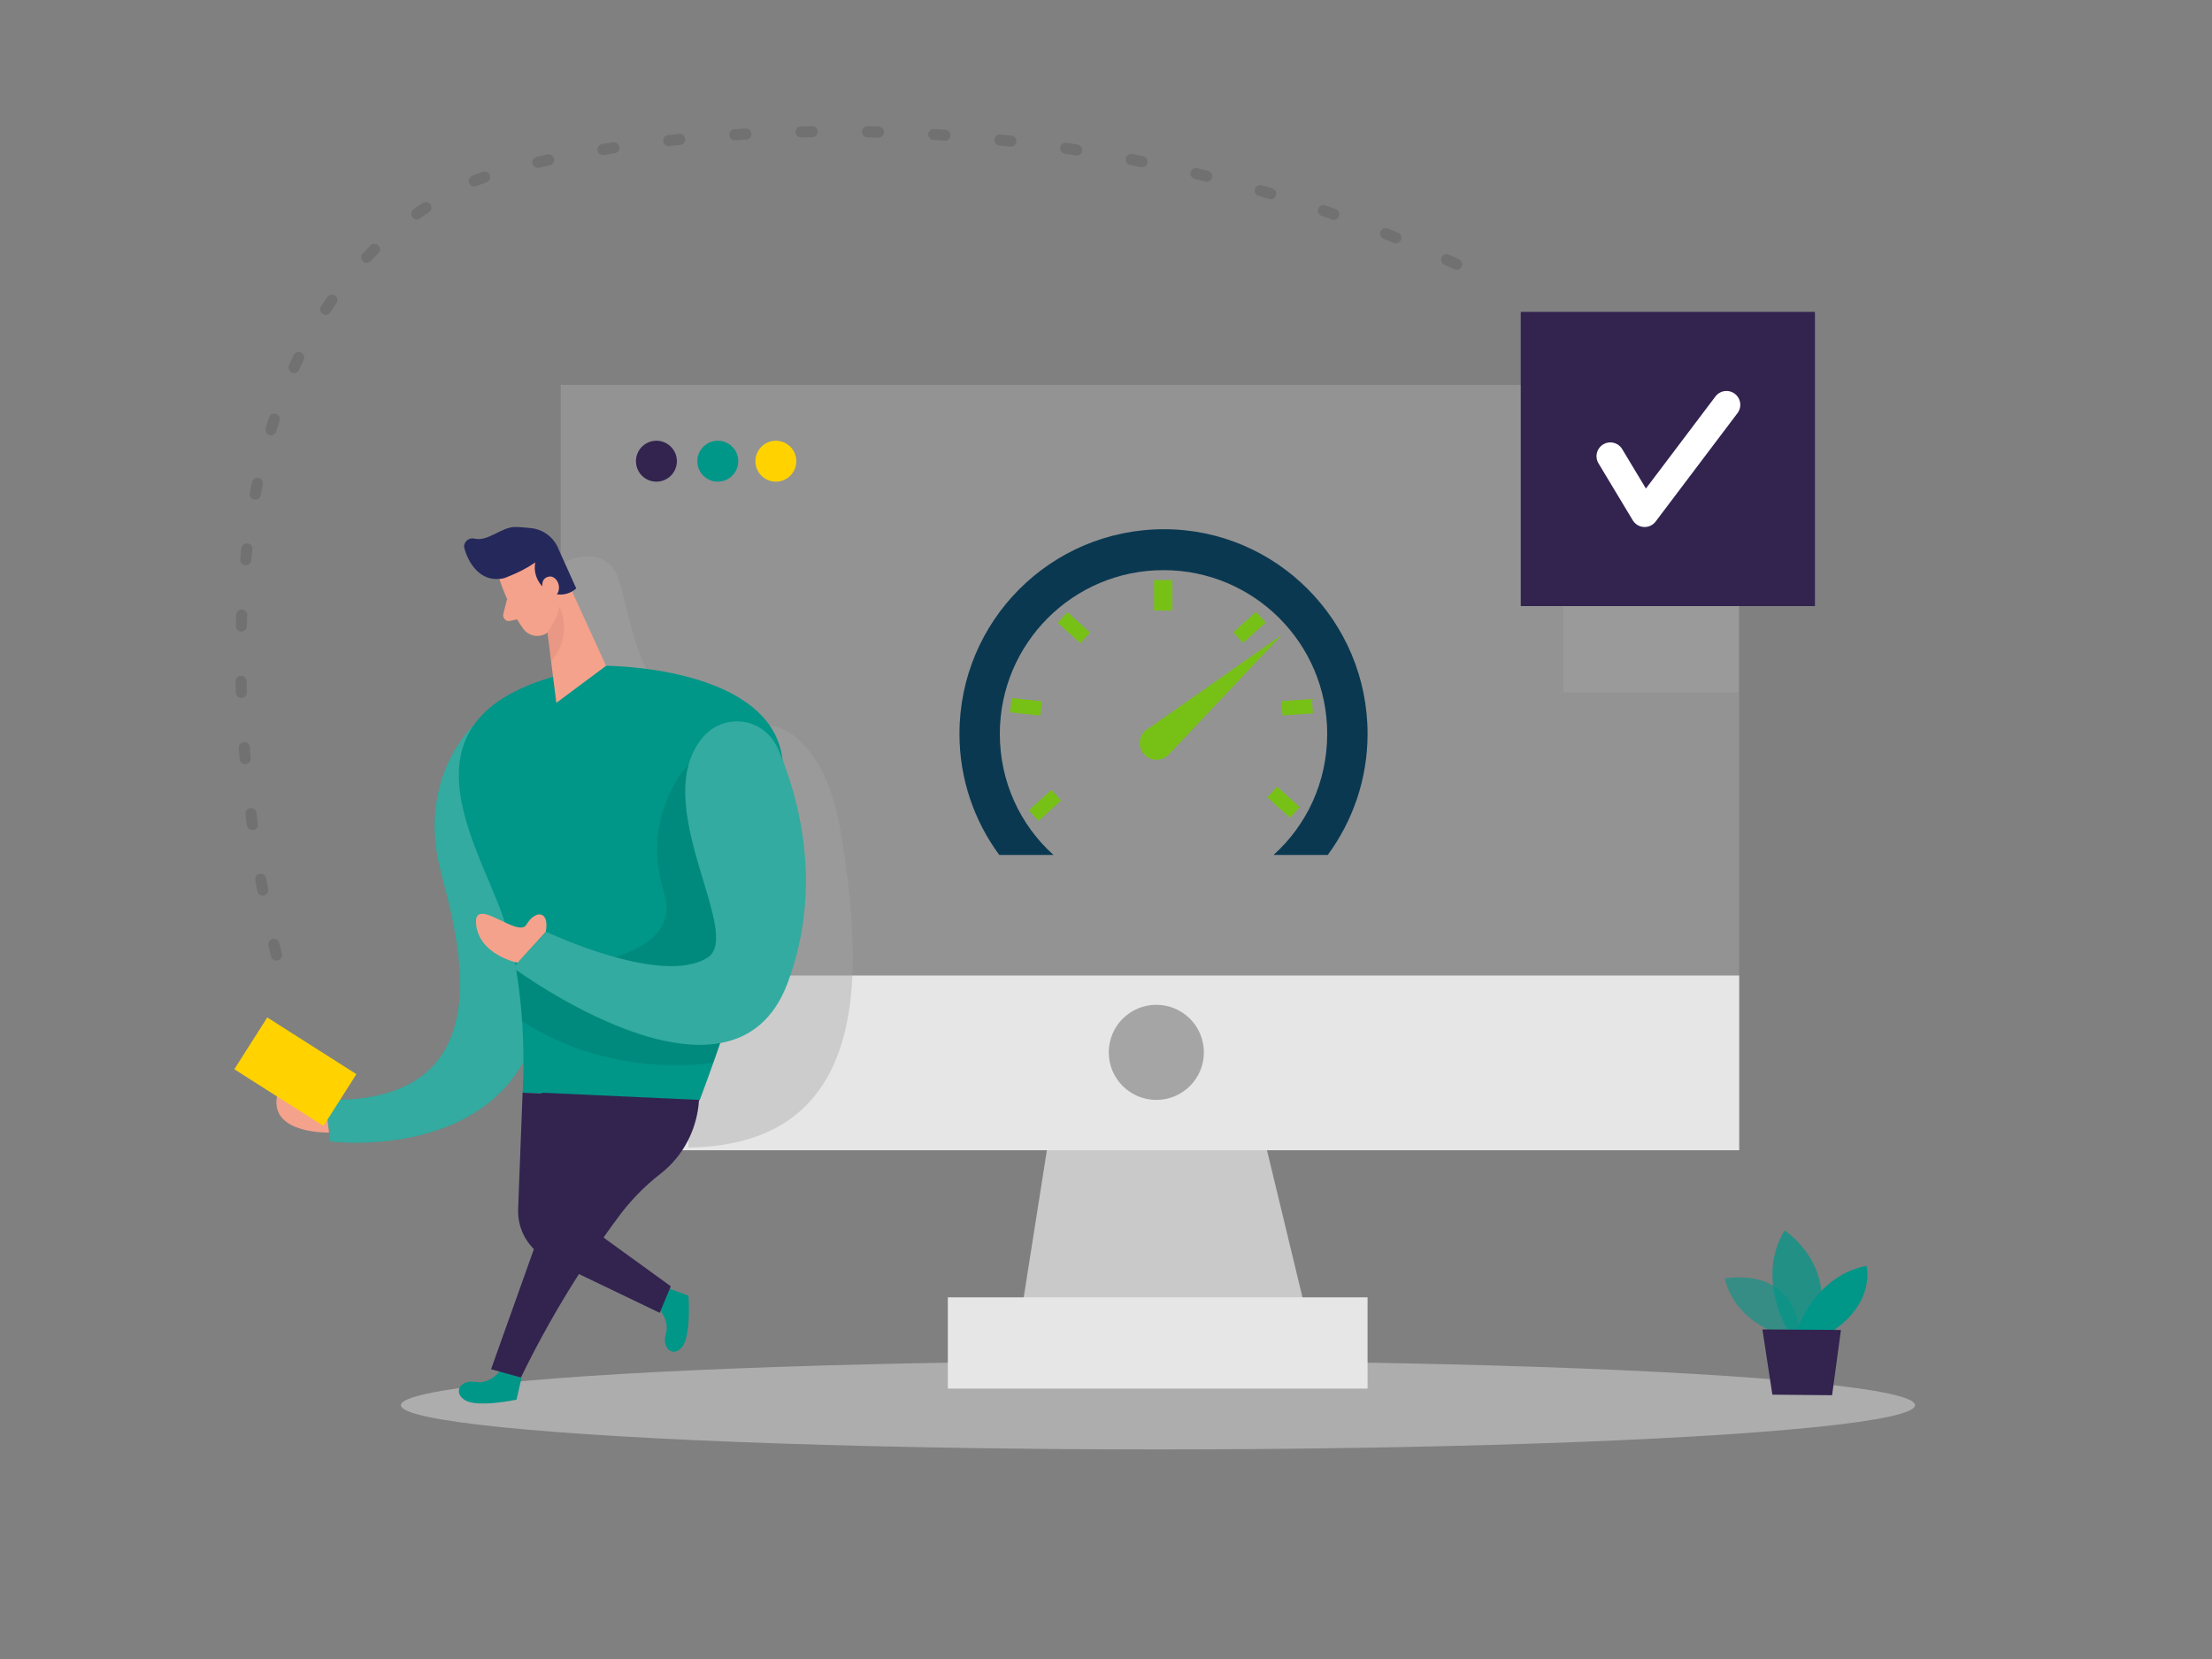 <?xml version="1.0" encoding="utf-8"?>
<!-- Generator: Adobe Illustrator 24.0.0, SVG Export Plug-In . SVG Version: 6.00 Build 0)  -->
<svg version="1.1" id="Layer_1" xmlns="http://www.w3.org/2000/svg" xmlns:xlink="http://www.w3.org/1999/xlink" x="0px" y="0px"
	 viewBox="0 0 400 300" style="enable-background:new 0 0 400 300;" xml:space="preserve">
<rect x="0" y="0" width="400" height="300" fill="#808080" stroke="none"/>
<style type="text/css">
	.st0{fill:#009688;}
	.st1{opacity:0.2;fill:#FFFFFF;enable-background:new    ;}
	.st2{opacity:0.27;fill:#C9C9C9;enable-background:new    ;}
	.st3{fill:#C9C9C9;}
	.st4{opacity:0.45;fill:#E6E6E6;enable-background:new    ;}
	.st5{fill:#E6E6E6;}
	.st6{fill:#A5A5A5;}
	.st7{opacity:0.4;fill:#A5A5A5;enable-background:new    ;}
	.st8{fill:#32234F;}
	.st9{fill:#FFD200;}
	.st10{opacity:8.000000e-02;enable-background:new    ;}
	.st11{fill:#F4A28C;}
	.st12{fill:#24285B;}
	.st13{opacity:0.31;fill:#CE8172;enable-background:new    ;}
	
		.st14{opacity:0.12;fill:none;stroke:#000000;stroke-width:2;stroke-linecap:round;stroke-linejoin:round;stroke-dasharray:2,10;enable-background:new    ;}
	.st15{opacity:0.58;fill:#009688;enable-background:new    ;}
	.st16{opacity:0.73;fill:#009688;enable-background:new    ;}
	.st17{fill:none;stroke:#FFFFFF;stroke-width:5;stroke-linecap:round;stroke-linejoin:round;}
	.st18{fill:#0A3851;}
	.st19{fill:#77C116;}
</style>
<title>#139_authentication_twocolour</title>
<path class="st0" d="M85.6,131.2c0,0-10.3,9.4-5.9,26.4c3,11.6,12.2,42.1-20.8,41.3l0.8,7.5c0,0,33.1,4.3,38.3-23.8
	C104,150.7,85.6,131.2,85.6,131.2z"/>
<path class="st1" d="M85.6,131.2c0,0-10.3,9.4-5.9,26.4c3,11.6,12.2,42.1-20.8,41.3l0.8,7.5c0,0,33.1,4.3,38.3-23.8
	C104,150.7,85.6,131.2,85.6,131.2z"/>
<rect x="101.4" y="69.6" class="st2" width="213.1" height="138.4"/>
<polygon class="st3" points="191.8,192.2 183.7,243.6 237.7,243.6 225.3,192.2 "/>
<ellipse class="st4" cx="209.4" cy="254.1" rx="136.9" ry="8"/>
<rect x="101.4" y="176.4" class="st5" width="213.1" height="31.6"/>
<circle class="st6" cx="209.1" cy="190.3" r="8.6"/>
<rect x="171.4" y="234.6" class="st5" width="75.9" height="16.5"/>
<path class="st7" d="M101.4,102c0,0,8.6-5.1,10.9,4.1s4.1,19.5,12.2,21.9s-20.4-7.7-20.4-7.7L101.4,102z"/>
<circle class="st8" cx="118.7" cy="83.4" r="3.7"/>
<circle class="st0" cx="129.8" cy="83.4" r="3.7"/>
<circle class="st9" cx="140.3" cy="83.4" r="3.7"/>
<path class="st0" d="M90.6,247.7c0,0-1.9,2.7-4.6,2.2s-4.2,1.9-1.9,3.3s9.3-0.1,9.3-0.1l0.9-3.9L90.6,247.7z"/>
<path class="st7" d="M139.1,131.2c0,0,10.1,0.1,13.2,20.8s6.9,55.1-27.8,55.5l0,0v-24.6L139.1,131.2z"/>
<path class="st0" d="M109.6,120.4c0,0,28.4,0,31.7,15.7S126.5,199,126.5,199l-32-1.4c0,0,1.3-17.5-3.5-31.7S68.2,126.3,109.6,120.4z
	"/>
<path class="st10" d="M124.6,138.1c0,0-9,9.1-4.5,23.4s-26.7,14-26.7,14c0.5,3,0.8,6,1,9.1c0,0,13.6,10.2,34.6,7.6l1.3-3.6l5.4-13.2
	L124.6,138.1z"/>
<path class="st11" d="M90.3,104.7c0,0,1.9,5.8,4.4,9.1c1,1.3,2.9,1.6,4.3,0.6c0,0,0,0,0,0c2.2-1.5,3.3-4.1,2.9-6.7l-0.4-5.6
	c-0.4-2.3-2.2-4-4.5-4.4C92.8,96.7,89,101.2,90.3,104.7z"/>
<polygon class="st11" points="102.6,105.1 109.6,120.4 100.6,127.1 98.8,112.7 "/>
<path class="st12" d="M91.8,104.3c1.8-0.7,3.4-1.5,5-2.6c-0.4,2,0.5,4,2.2,5.1c1.6,1.1,3.8,0.9,5.2-0.4l-3.2-7.1
	c-0.8-2.1-2.8-3.6-5-3.8c-1-0.1-1.9-0.2-2.9-0.2c-2.4,0-4.9,2.7-7.3,2.1c-0.8-0.2-1.6,0.3-1.8,1c-0.1,0.2-0.1,0.5,0,0.8
	c0.6,2.3,2.5,5.6,5.9,5.5C90.6,104.7,91.2,104.6,91.8,104.3z"/>
<path class="st11" d="M98.3,107c0,0-0.9-2.2,0.8-2.7s3,2.6,0.9,3.8L98.3,107z"/>
<path class="st11" d="M91.7,108.3l-0.7,2.8c-0.1,0.5,0.3,1.1,0.8,1.2c0.1,0,0.2,0,0.3,0l2.3-0.5L91.7,108.3z"/>
<path class="st13" d="M99,114.3c0,0,2.1-2.8,2.1-4.7c1.6,3.3,1,7.2-1.4,9.9L99,114.3z"/>
<path class="st0" d="M127.2,133.2c3-3.4,8.1-3.7,11.4-0.7c0.9,0.8,1.6,1.8,2.1,2.9c3.8,9,8.2,25,1.7,42.4
	c-10,26.6-49.6-2.8-49.6-2.8l6-6.5c0,0,20.8,9.9,29.1,4.7C134.7,169,116.9,145.1,127.2,133.2z"/>
<path class="st1" d="M127.2,133.2c3-3.4,8.1-3.7,11.4-0.7c0.9,0.8,1.6,1.8,2.1,2.9c3.8,9,8.2,25,1.7,42.4
	c-10,26.6-49.6-2.8-49.6-2.8l6-6.5c0,0,20.8,9.9,29.1,4.7C134.7,169,116.9,145.1,127.2,133.2z"/>
<path class="st11" d="M93.6,174.1c0,0-6.9-1.4-7.5-6.9s7.6,2.6,9.1,0s4.2-2.7,3.5,1.3L93.6,174.1z"/>
<path class="st0" d="M118.8,236.3c0,0,2.4,2.2,1.6,4.9s1.4,4.4,3,2.3s1.1-9.2,1.1-9.2l-3.8-1.4L118.8,236.3z"/>
<path class="st8" d="M94.2,249.1l-5.4-1.5l15.3-42.9l-6.2-7.1l28.5,1.3c-0.3,5.2-2.8,10.1-6.9,13.3c-2.7,2.1-5,4.4-7.1,7.1
	C105.4,228.6,99.3,238.6,94.2,249.1z"/>
<path class="st8" d="M94.5,197.6l-0.8,20.9c-0.2,4,2,7.6,5.6,9.3l20,9.6l2-4.8l-11.6-8.4c-3.1-2.2-4.4-6.2-3.2-9.8l5.3-16
	L94.5,197.6z"/>
<path class="st11" d="M59.5,204.8c0,0-10,0.3-9.5-5.9s8.8-0.1,8.8-0.1L59.5,204.8z"/>
<rect x="47.8" y="184.3" transform="matrix(0.537 -0.844 0.844 0.537 -138.849 134.727)" class="st9" width="11.1" height="19.1"/>
<rect x="282.7" y="108" class="st7" width="31.7" height="17.2"/>
<path class="st14" d="M50,172.7c0,0-28.4-108.2,34-139.2c14.1-7,103.2-25,187.4,18.2"/>
<path class="st15" d="M322.3,241.5c0,0-8.5-2.3-10.4-10.3c0,0,13.2-2.7,13.6,11L322.3,241.5z"/>
<path class="st16" d="M323.4,240.7c0,0-6-9.4-0.7-18.2c0,0,10,6.4,5.6,18.2L323.4,240.7z"/>
<path class="st0" d="M324.9,240.7c0,0,3.1-9.9,12.6-11.8c0,0,1.8,6.4-6.1,11.8L324.9,240.7z"/>
<polygon class="st8" points="318.7,240.4 320.5,252.2 331.3,252.3 332.9,240.5 "/>
<rect x="275" y="56.4" class="st8" width="53.2" height="53.2"/>
<polyline class="st17" points="291.2,82.5 297.4,92.8 312.2,73.2 "/>
<g>
	<path class="st18" d="M247.3,132.7c0,8.2-2.7,15.8-7.2,21.9h-9.8c6-5.4,9.7-13.2,9.7-21.9c0-16.4-13.3-29.6-29.6-29.6
		c-16.4,0-29.6,13.3-29.6,29.6c0,8.7,3.7,16.5,9.7,21.9h-9.8c-4.5-6.1-7.2-13.7-7.2-21.9c0-20.4,16.5-37,37-37
		C230.8,95.7,247.3,112.3,247.3,132.7z"/>
	<path class="st19" d="M231.8,114.8l-20.5,21.7c-1.2,1.2-3.1,1.2-4.3,0c-1.2-1.2-1.2-3.1,0-4.3l0.9-0.6L231.8,114.8z"/>
	<path class="st19" d="M207.9,131.6l-0.9,0.6C207.3,131.9,207.6,131.7,207.9,131.6z"/>
	<rect x="208.7" y="104.9" class="st19" width="3.3" height="5.5"/>
	
		<rect x="233.3" y="125.1" transform="matrix(6.929379e-02 0.998 -0.998 6.929379e-02 345.923 -115.098)" class="st19" width="2.6" height="5.5"/>
	
		<rect x="184.3" y="125.1" transform="matrix(0.108 -0.994 0.994 0.108 38.402 298.496)" class="st19" width="2.6" height="5.5"/>
	
		<rect x="187.7" y="142.8" transform="matrix(0.67 0.743 -0.743 0.67 170.483 -92.313)" class="st19" width="2.6" height="5.5"/>
	
		<rect x="230.9" y="142.3" transform="matrix(-0.67 0.743 -0.743 -0.67 495.459 69.731)" class="st19" width="2.6" height="5.5"/>
	
		<rect x="192.8" y="110.8" transform="matrix(0.67 -0.743 0.743 0.67 -20.216 181.642)" class="st19" width="2.6" height="5.5"/>
	
		<rect x="224.6" y="110.8" transform="matrix(-0.67 -0.743 0.743 -0.67 292.937 357.381)" class="st19" width="2.6" height="5.5"/>
</g>
</svg>
